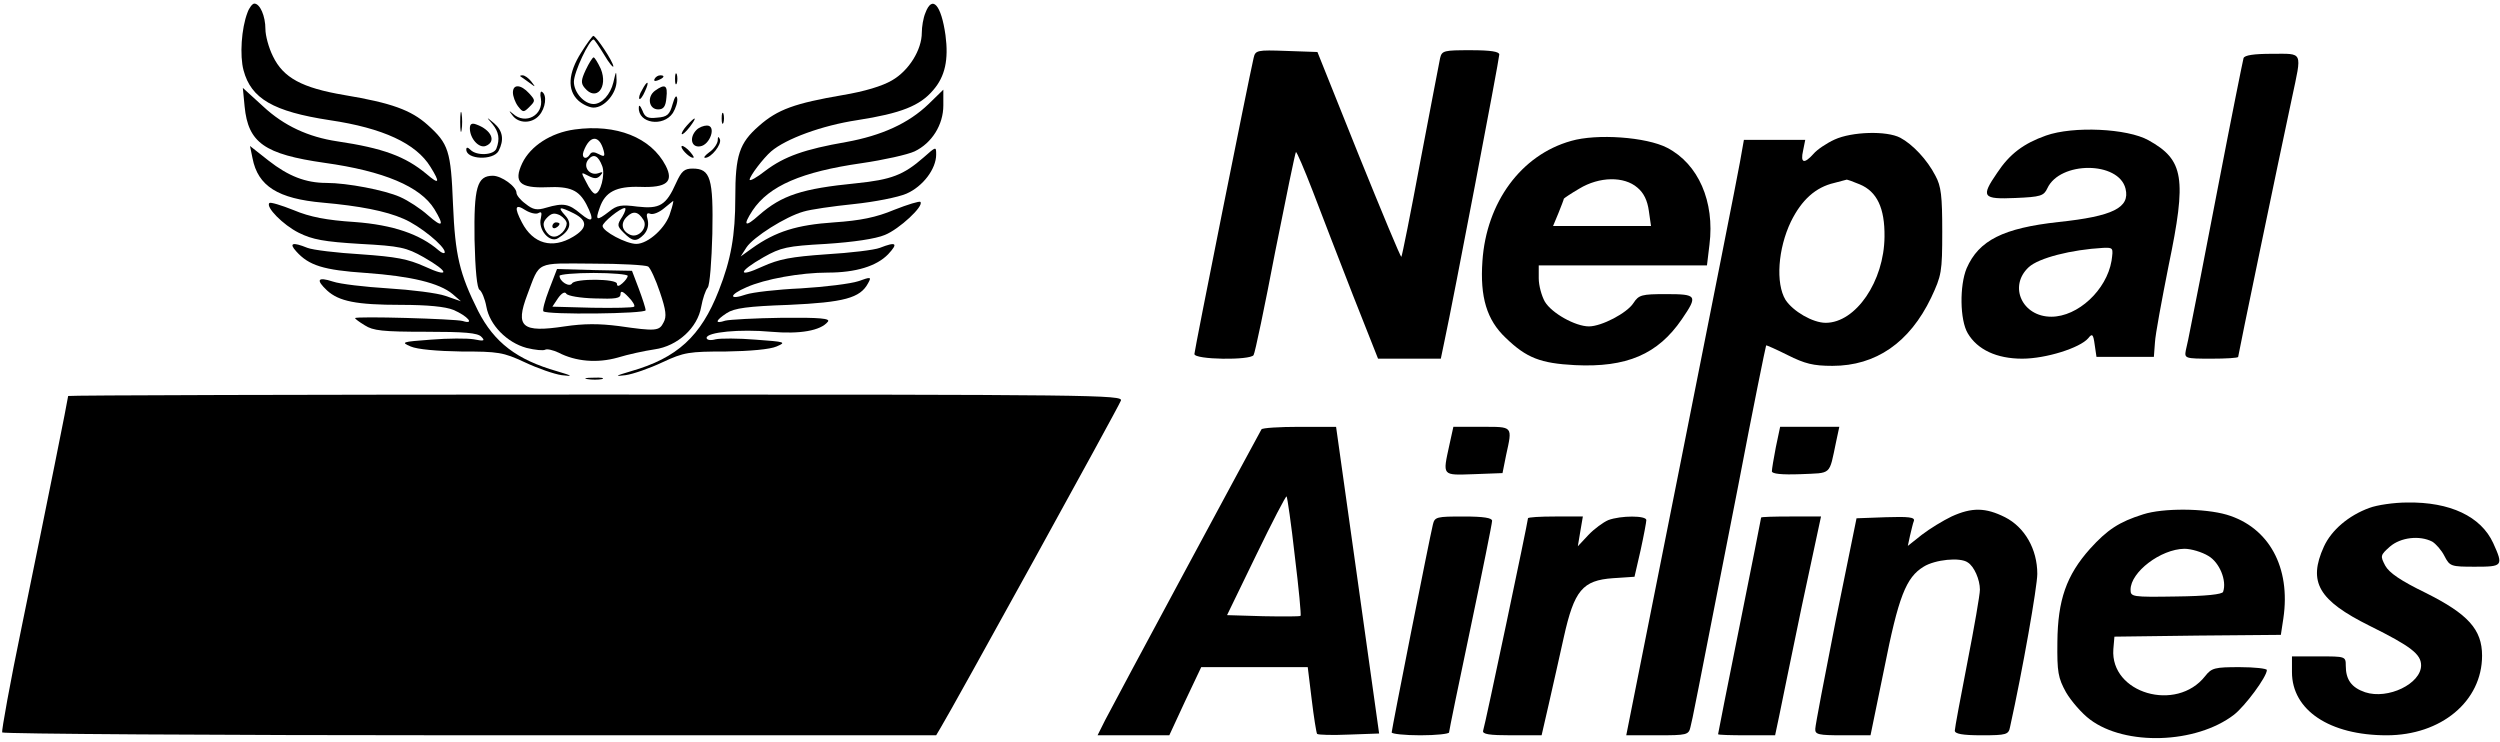 <?xml version="1.0" standalone="no"?>
<!DOCTYPE svg PUBLIC "-//W3C//DTD SVG 20010904//EN"
 "http://www.w3.org/TR/2001/REC-SVG-20010904/DTD/svg10.dtd">
<svg version="1.0" xmlns="http://www.w3.org/2000/svg"
 width="697pt" height="207pt" viewBox="0 0 697 207"
 preserveAspectRatio="xMidYMid meet">

<g transform="translate(0,207) scale(0.1,-0.1)"
fill="#000000" stroke="none">
<path d="M690 2035 c-17 -44 -22 -120 -11 -161 21 -79 83 -115 240 -139 149
-22 241 -65 281 -130 28 -45 25 -51 -11 -20 -59 49 -121 72 -249 91 -80 12
-148 43 -206 97 l-57 52 5 -52 c10 -101 55 -133 223 -157 165 -23 267 -66 306
-129 29 -48 23 -53 -18 -17 -20 18 -55 41 -78 51 -43 19 -147 39 -205 39 -58
0 -106 19 -161 62 l-52 41 7 -34 c15 -78 71 -113 196 -124 101 -9 175 -23 225
-45 45 -19 115 -76 115 -93 0 -5 -8 -3 -17 5 -52 45 -127 71 -234 79 -78 5
-125 14 -170 33 -35 14 -65 23 -68 20 -11 -11 38 -61 82 -83 38 -19 71 -25
171 -31 112 -6 129 -10 177 -37 72 -41 74 -59 3 -26 -47 21 -79 27 -178 34
-67 4 -134 12 -149 18 -42 17 -52 13 -31 -10 35 -39 75 -52 194 -60 126 -9
205 -28 242 -59 l23 -20 -43 15 c-23 8 -95 17 -160 21 -64 4 -134 12 -154 19
-43 14 -48 5 -16 -25 33 -30 81 -40 206 -40 74 0 124 -5 146 -14 40 -17 61
-42 26 -31 -20 6 -300 14 -300 8 0 -2 12 -11 27 -20 23 -15 50 -18 170 -18
108 0 145 -3 155 -14 11 -11 8 -13 -21 -7 -18 3 -72 3 -120 -1 -81 -6 -84 -7
-56 -19 18 -8 74 -13 141 -14 103 0 117 -2 177 -30 36 -17 82 -33 103 -36 33
-4 31 -2 -13 11 -112 32 -175 80 -220 168 -52 104 -64 155 -70 297 -6 150 -12
169 -71 222 -46 41 -100 61 -232 83 -118 20 -170 48 -199 108 -12 24 -21 58
-21 76 0 36 -15 71 -31 71 -5 0 -14 -11 -19 -25z"/>
<path d="M2580 2034 c-6 -14 -10 -39 -10 -55 0 -48 -36 -106 -83 -133 -27 -16
-77 -31 -137 -41 -134 -23 -182 -40 -234 -86 -55 -48 -66 -82 -66 -200 0 -105
-12 -173 -46 -259 -50 -128 -116 -188 -245 -225 -44 -13 -47 -15 -15 -11 21 3
67 19 103 36 60 28 74 30 177 30 67 1 123 6 141 14 28 12 25 13 -58 19 -48 4
-99 4 -112 1 -14 -4 -25 -2 -25 4 0 16 93 25 180 17 80 -7 138 3 158 28 8 9
-21 12 -127 11 -76 -1 -147 -5 -159 -8 -30 -10 -28 0 4 21 21 14 59 19 173 23
154 7 199 19 221 60 10 18 9 19 -27 6 -21 -7 -93 -16 -160 -20 -67 -3 -135
-11 -153 -17 -49 -17 -48 -1 1 20 51 23 151 41 227 41 78 0 136 18 168 51 29
31 23 36 -23 18 -15 -6 -82 -14 -149 -18 -99 -7 -131 -13 -178 -34 -71 -33
-69 -15 3 26 48 27 65 31 174 37 76 5 138 14 164 25 40 16 110 81 99 92 -2 3
-35 -7 -73 -22 -50 -21 -94 -30 -168 -35 -103 -7 -162 -25 -228 -72 l-32 -23
16 25 c19 29 109 86 159 100 19 6 82 15 140 21 58 6 124 19 147 29 46 20 83
69 83 109 0 23 0 23 -35 -8 -56 -49 -90 -62 -188 -72 -151 -15 -207 -33 -271
-89 -39 -35 -46 -30 -18 13 46 69 137 108 304 132 62 9 129 24 148 33 48 23
80 74 80 128 l0 44 -41 -40 c-56 -54 -131 -88 -230 -106 -115 -20 -172 -40
-225 -80 -24 -19 -44 -30 -44 -25 0 10 38 60 60 79 41 35 141 72 240 87 122
19 175 40 212 84 33 38 43 85 34 153 -12 85 -37 113 -56 62z"/>
<path d="M1620 1923 c-36 -57 -39 -104 -8 -133 12 -11 31 -20 43 -20 31 0 65
41 64 76 -1 29 -1 28 -9 -6 -8 -33 -32 -60 -55 -60 -26 0 -55 32 -55 62 0 27
43 118 55 118 2 0 15 -19 29 -42 14 -24 26 -38 26 -33 0 12 -48 85 -56 85 -2
0 -18 -21 -34 -47z"/>
<path d="M3495 1908 c-15 -65 -165 -815 -165 -825 0 -16 156 -18 165 -3 4 6
31 135 60 287 30 151 56 277 58 279 2 2 23 -47 47 -109 23 -61 74 -192 112
-290 l70 -177 87 0 88 0 11 53 c22 101 152 782 152 795 0 8 -23 12 -80 12 -74
0 -80 -1 -85 -22 -3 -13 -27 -142 -55 -287 -27 -145 -51 -265 -53 -267 -2 -2
-55 126 -119 284 l-115 287 -86 3 c-83 3 -87 2 -92 -20z"/>
<path d="M6255 1908 c-2 -7 -34 -166 -70 -353 -36 -187 -70 -362 -76 -390 -5
-27 -12 -60 -15 -72 -4 -22 -2 -23 71 -23 41 0 75 2 75 5 0 5 112 545 150 722
28 132 32 123 -55 123 -52 0 -77 -4 -80 -12z"/>
<path d="M1633 1875 c-13 -28 -14 -37 -3 -50 32 -39 66 1 45 53 -8 17 -17 32
-20 32 -3 0 -13 -16 -22 -35z"/>
<path d="M1882 1850 c0 -14 2 -19 5 -12 2 6 2 18 0 25 -3 6 -5 1 -5 -13z"/>
<path d="M1451 1857 c2 -1 13 -9 24 -17 19 -14 19 -14 6 3 -7 9 -18 17 -24 17
-6 0 -8 -1 -6 -3z"/>
<path d="M1825 1850 c-3 -6 1 -7 9 -4 18 7 21 14 7 14 -6 0 -13 -4 -16 -10z"/>
<path d="M1790 1819 c-7 -11 -10 -23 -7 -25 2 -2 9 7 15 21 14 30 7 33 -8 4z"/>
<path d="M1430 1812 c0 -10 6 -27 14 -38 14 -18 16 -18 32 -2 17 17 17 18 -1
38 -23 25 -45 26 -45 2z"/>
<path d="M1826 1817 c-23 -17 -17 -52 9 -52 15 0 21 8 23 33 4 35 -4 39 -32
19z"/>
<path d="M1508 1795 c8 -46 -43 -74 -78 -42 -12 10 -12 9 -1 -5 17 -23 54 -23
74 0 18 20 23 57 8 66 -4 3 -6 -6 -3 -19z"/>
<path d="M1875 1779 c-8 -29 -15 -35 -43 -37 -26 -3 -34 1 -41 20 -6 14 -10
17 -10 8 -2 -44 68 -55 95 -15 8 13 14 32 12 41 -2 11 -7 4 -13 -17z"/>
<path d="M1283 1730 c0 -25 2 -35 4 -22 2 12 2 32 0 45 -2 12 -4 2 -4 -23z"/>
<path d="M2012 1740 c0 -14 2 -19 5 -12 2 6 2 18 0 25 -3 6 -5 1 -5 -13z"/>
<path d="M1373 1724 c18 -22 21 -42 11 -68 -7 -19 -55 -21 -72 -4 -8 8 -12 8
-12 1 0 -28 75 -31 90 -4 16 31 12 56 -12 77 -23 19 -23 19 -5 -2z"/>
<path d="M1915 1720 c-10 -11 -16 -22 -14 -24 2 -2 12 7 22 20 22 29 17 32 -8
4z"/>
<path d="M1310 1712 c0 -28 25 -56 44 -49 31 12 16 45 -26 60 -13 5 -18 1 -18
-11z"/>
<path d="M1602 1709 c-66 -9 -123 -46 -146 -94 -25 -53 -7 -70 69 -67 65 3 89
-8 110 -48 23 -45 18 -54 -16 -26 -33 28 -48 31 -96 17 -26 -8 -37 -6 -58 11
-14 10 -25 24 -25 30 0 18 -42 48 -66 48 -44 0 -53 -32 -51 -178 2 -86 7 -136
14 -140 6 -4 15 -25 19 -47 9 -51 57 -100 112 -115 24 -6 47 -8 52 -5 5 3 22
-1 37 -8 48 -25 108 -30 165 -14 29 9 76 19 103 23 64 9 120 60 130 119 4 22
12 46 18 53 6 7 11 75 13 150 3 155 -5 182 -55 182 -23 0 -31 -7 -46 -40 -28
-63 -46 -73 -108 -66 -45 6 -57 4 -79 -14 -35 -27 -39 -25 -26 11 15 44 46 60
112 58 75 -3 95 14 72 59 -41 79 -138 117 -254 101z m81 -59 c4 -16 2 -18 -13
-10 -13 7 -21 7 -25 0 -10 -17 -25 -11 -18 8 17 46 44 47 56 2z m-4 -43 c9
-23 -5 -77 -20 -77 -5 0 -16 14 -24 31 -16 30 -16 30 5 19 17 -9 25 -9 34 1 8
9 7 11 -6 6 -24 -8 -44 18 -28 38 15 18 28 11 39 -18z m190 -129 c-11 -42 -62
-88 -95 -88 -28 0 -94 35 -94 50 0 10 49 50 62 50 4 0 1 -11 -7 -24 -15 -23
-15 -26 4 -45 25 -25 35 -26 56 -5 10 11 14 25 11 40 -5 17 -3 22 7 18 8 -3
25 4 38 15 13 11 25 20 26 21 1 0 -2 -15 -8 -32z m-368 -2 c9 5 10 1 7 -14 -9
-32 25 -71 48 -56 33 20 40 41 20 63 -23 25 -16 26 24 6 39 -20 38 -41 -2 -65
-58 -35 -112 -20 -143 40 -22 42 -19 53 10 34 13 -8 30 -12 36 -8z m79 -29 c0
-7 -5 -18 -12 -25 -18 -18 -36 -15 -48 7 -7 15 -6 23 6 35 12 12 20 13 35 6
10 -6 19 -16 19 -23z m214 10 c13 -21 -13 -51 -36 -42 -24 10 -29 32 -11 50
18 18 32 16 47 -8z m13 -130 c6 -4 21 -36 33 -72 17 -50 19 -68 10 -84 -12
-24 -21 -25 -125 -10 -55 7 -97 7 -151 -1 -119 -18 -138 -2 -104 88 36 95 21
88 182 87 79 0 148 -4 155 -8z"/>
<path d="M1540 1439 c0 -5 5 -7 10 -4 6 3 10 8 10 11 0 2 -4 4 -10 4 -5 0 -10
-5 -10 -11z"/>
<path d="M1531 1263 c-12 -31 -19 -58 -16 -61 10 -10 285 -7 285 3 0 6 -9 33
-19 60 l-19 50 -105 2 -104 3 -22 -57z m219 38 c0 -5 -7 -14 -15 -21 -10 -9
-15 -9 -15 -1 0 14 -116 15 -125 1 -7 -12 -35 5 -35 21 0 4 43 8 95 8 52 0 95
-4 95 -8z m-92 -63 c58 -2 72 0 72 12 0 10 6 9 22 -8 12 -12 19 -24 16 -27 -3
-3 -56 -4 -117 -3 l-111 3 16 24 c10 14 19 19 23 12 4 -6 39 -12 79 -13z"/>
<path d="M1942 1708 c-21 -21 -15 -50 10 -46 28 4 46 58 19 58 -9 0 -22 -5
-29 -12z"/>
<path d="M5704 1692 c-62 -22 -101 -51 -136 -104 -46 -67 -41 -74 51 -70 71 3
79 6 89 27 35 76 199 76 218 -1 13 -53 -35 -77 -187 -93 -154 -17 -222 -51
-256 -129 -20 -48 -19 -144 3 -181 27 -46 81 -71 152 -71 66 0 161 30 184 57
11 14 14 12 18 -18 l5 -34 80 0 80 0 3 40 c1 22 19 118 38 214 51 245 43 295
-56 350 -59 33 -210 40 -286 13z m183 -349 c-14 -82 -94 -156 -168 -156 -81 0
-120 85 -63 138 28 26 119 49 208 54 28 1 28 0 23 -36z"/>
<path d="M5115 1681 c-22 -10 -49 -28 -59 -40 -26 -29 -37 -26 -29 9 l6 30
-86 0 -85 0 -11 -62 c-6 -35 -80 -408 -164 -830 l-153 -768 87 0 c82 0 87 1
92 23 6 23 11 50 133 672 41 215 77 391 78 392 1 1 28 -11 60 -27 48 -24 71
-30 125 -30 121 0 215 65 275 190 29 62 31 71 31 185 0 98 -3 126 -19 155 -23
45 -64 88 -98 106 -38 20 -135 17 -183 -5z m70 -125 c48 -20 70 -66 69 -146
-1 -124 -80 -240 -164 -240 -36 0 -91 32 -112 64 -28 46 -21 143 15 218 30 61
69 96 121 108 17 5 32 8 34 9 1 1 18 -5 37 -13z"/>
<path d="M2001 1678 c-1 -9 -11 -24 -23 -32 -12 -9 -18 -16 -12 -16 17 0 47
38 41 52 -4 9 -6 7 -6 -4z"/>
<path d="M4380 1677 c-139 -39 -236 -171 -247 -335 -7 -100 12 -164 65 -214
58 -56 97 -71 193 -76 144 -7 231 30 298 128 45 66 43 70 -44 70 -68 0 -76 -2
-91 -25 -18 -28 -89 -65 -124 -65 -38 0 -104 37 -123 69 -9 16 -17 45 -17 65
l0 36 234 0 235 0 7 58 c15 120 -31 225 -118 270 -58 30 -196 40 -268 19z
m185 -130 c18 -15 28 -36 32 -65 l6 -42 -137 0 -136 0 15 36 c8 20 15 38 15
40 0 1 19 14 43 28 56 34 125 35 162 3z"/>
<path d="M1900 1661 c0 -10 29 -36 34 -30 1 2 -6 12 -16 22 -10 9 -18 13 -18
8z"/>
<path d="M1638 1013 c12 -2 30 -2 40 0 9 3 -1 5 -23 4 -22 0 -30 -2 -17 -4z"/>
<path d="M190 966 c0 -6 -58 -295 -129 -641 -33 -159 -57 -293 -55 -297 3 -4
590 -8 1304 -8 l1300 0 13 22 c28 45 496 894 502 911 7 16 -70 17 -1464 17
-809 0 -1471 -2 -1471 -4z"/>
<path d="M3517 873 c-11 -19 -417 -773 -436 -811 l-21 -42 100 0 100 0 44 95
45 95 149 0 148 0 11 -90 c6 -50 13 -93 15 -96 3 -3 43 -4 89 -2 l84 3 -60
428 -60 427 -102 0 c-56 0 -104 -3 -106 -7z m93 -354 c11 -89 18 -164 16 -166
-2 -2 -49 -2 -104 -1 l-101 3 81 167 c45 93 83 166 85 164 2 -2 13 -77 23
-167z"/>
<path d="M4041 830 c-19 -88 -22 -85 68 -82 l80 3 10 50 c18 82 20 79 -68 79
l-79 0 -11 -50z"/>
<path d="M4951 823 c-6 -31 -11 -61 -11 -67 0 -7 27 -10 80 -8 88 4 79 -5 99
90 l9 42 -83 0 -82 0 -12 -57z"/>
<path d="M6606 654 c-58 -21 -106 -62 -127 -108 -45 -99 -15 -150 128 -221
115 -57 143 -79 143 -110 0 -51 -92 -96 -156 -75 -38 13 -54 35 -54 74 0 26
-1 26 -75 26 l-75 0 0 -44 c0 -106 105 -176 264 -176 152 0 266 95 266 222 0
73 -39 116 -157 175 -70 34 -102 56 -113 76 -14 27 -14 29 13 53 30 26 83 32
118 14 10 -6 26 -24 34 -40 15 -29 18 -30 85 -30 78 0 80 2 51 66 -34 74 -120
115 -240 113 -36 0 -84 -7 -105 -15z"/>
<path d="M5441 630 c-23 -11 -61 -34 -83 -51 l-39 -31 6 28 c4 16 8 35 11 42
3 10 -15 12 -78 10 l-82 -3 -58 -285 c-31 -157 -57 -293 -57 -302 -1 -16 9
-18 77 -18 l77 0 38 185 c40 202 61 255 110 285 32 20 102 27 123 12 18 -11
34 -48 34 -76 0 -14 -16 -106 -35 -203 -19 -98 -35 -183 -35 -190 0 -9 21 -13
75 -13 69 0 75 2 79 23 35 158 76 392 76 427 0 69 -35 130 -90 158 -54 27 -92
28 -149 2z"/>
<path d="M5975 636 c-67 -21 -100 -43 -148 -96 -66 -74 -90 -143 -91 -260 -1
-84 2 -100 24 -140 14 -24 44 -59 67 -76 98 -74 295 -68 401 13 31 24 92 106
92 125 0 4 -34 8 -76 8 -69 0 -78 -2 -96 -25 -80 -102 -265 -48 -256 75 l3 35
232 3 232 2 7 46 c21 142 -40 254 -158 289 -62 18 -177 19 -233 1z m182 -116
c31 -18 52 -69 41 -100 -2 -7 -47 -12 -131 -13 -123 -2 -127 -1 -127 19 0 49
84 113 150 114 19 0 49 -9 67 -20z"/>
<path d="M3995 608 c-10 -41 -115 -572 -115 -580 0 -4 36 -8 80 -8 44 0 80 4
80 8 0 4 27 136 60 292 33 157 60 291 60 298 0 8 -23 12 -80 12 -74 0 -80 -1
-85 -22z"/>
<path d="M4260 625 c0 -9 -120 -579 -125 -592 -3 -10 17 -13 79 -13 l84 0 20
87 c11 49 30 132 42 187 29 130 52 158 137 164 l60 4 17 74 c9 41 16 79 16 84
0 13 -71 13 -106 0 -14 -6 -39 -24 -56 -42 l-29 -31 7 42 7 41 -77 0 c-42 0
-76 -2 -76 -5z"/>
<path d="M4910 627 c0 -2 -27 -138 -60 -302 -33 -164 -60 -300 -60 -302 0 -2
36 -3 79 -3 l80 0 11 52 c6 29 34 167 63 306 l54 252 -84 0 c-46 0 -83 -1 -83
-3z"/>
</g>
</svg>
